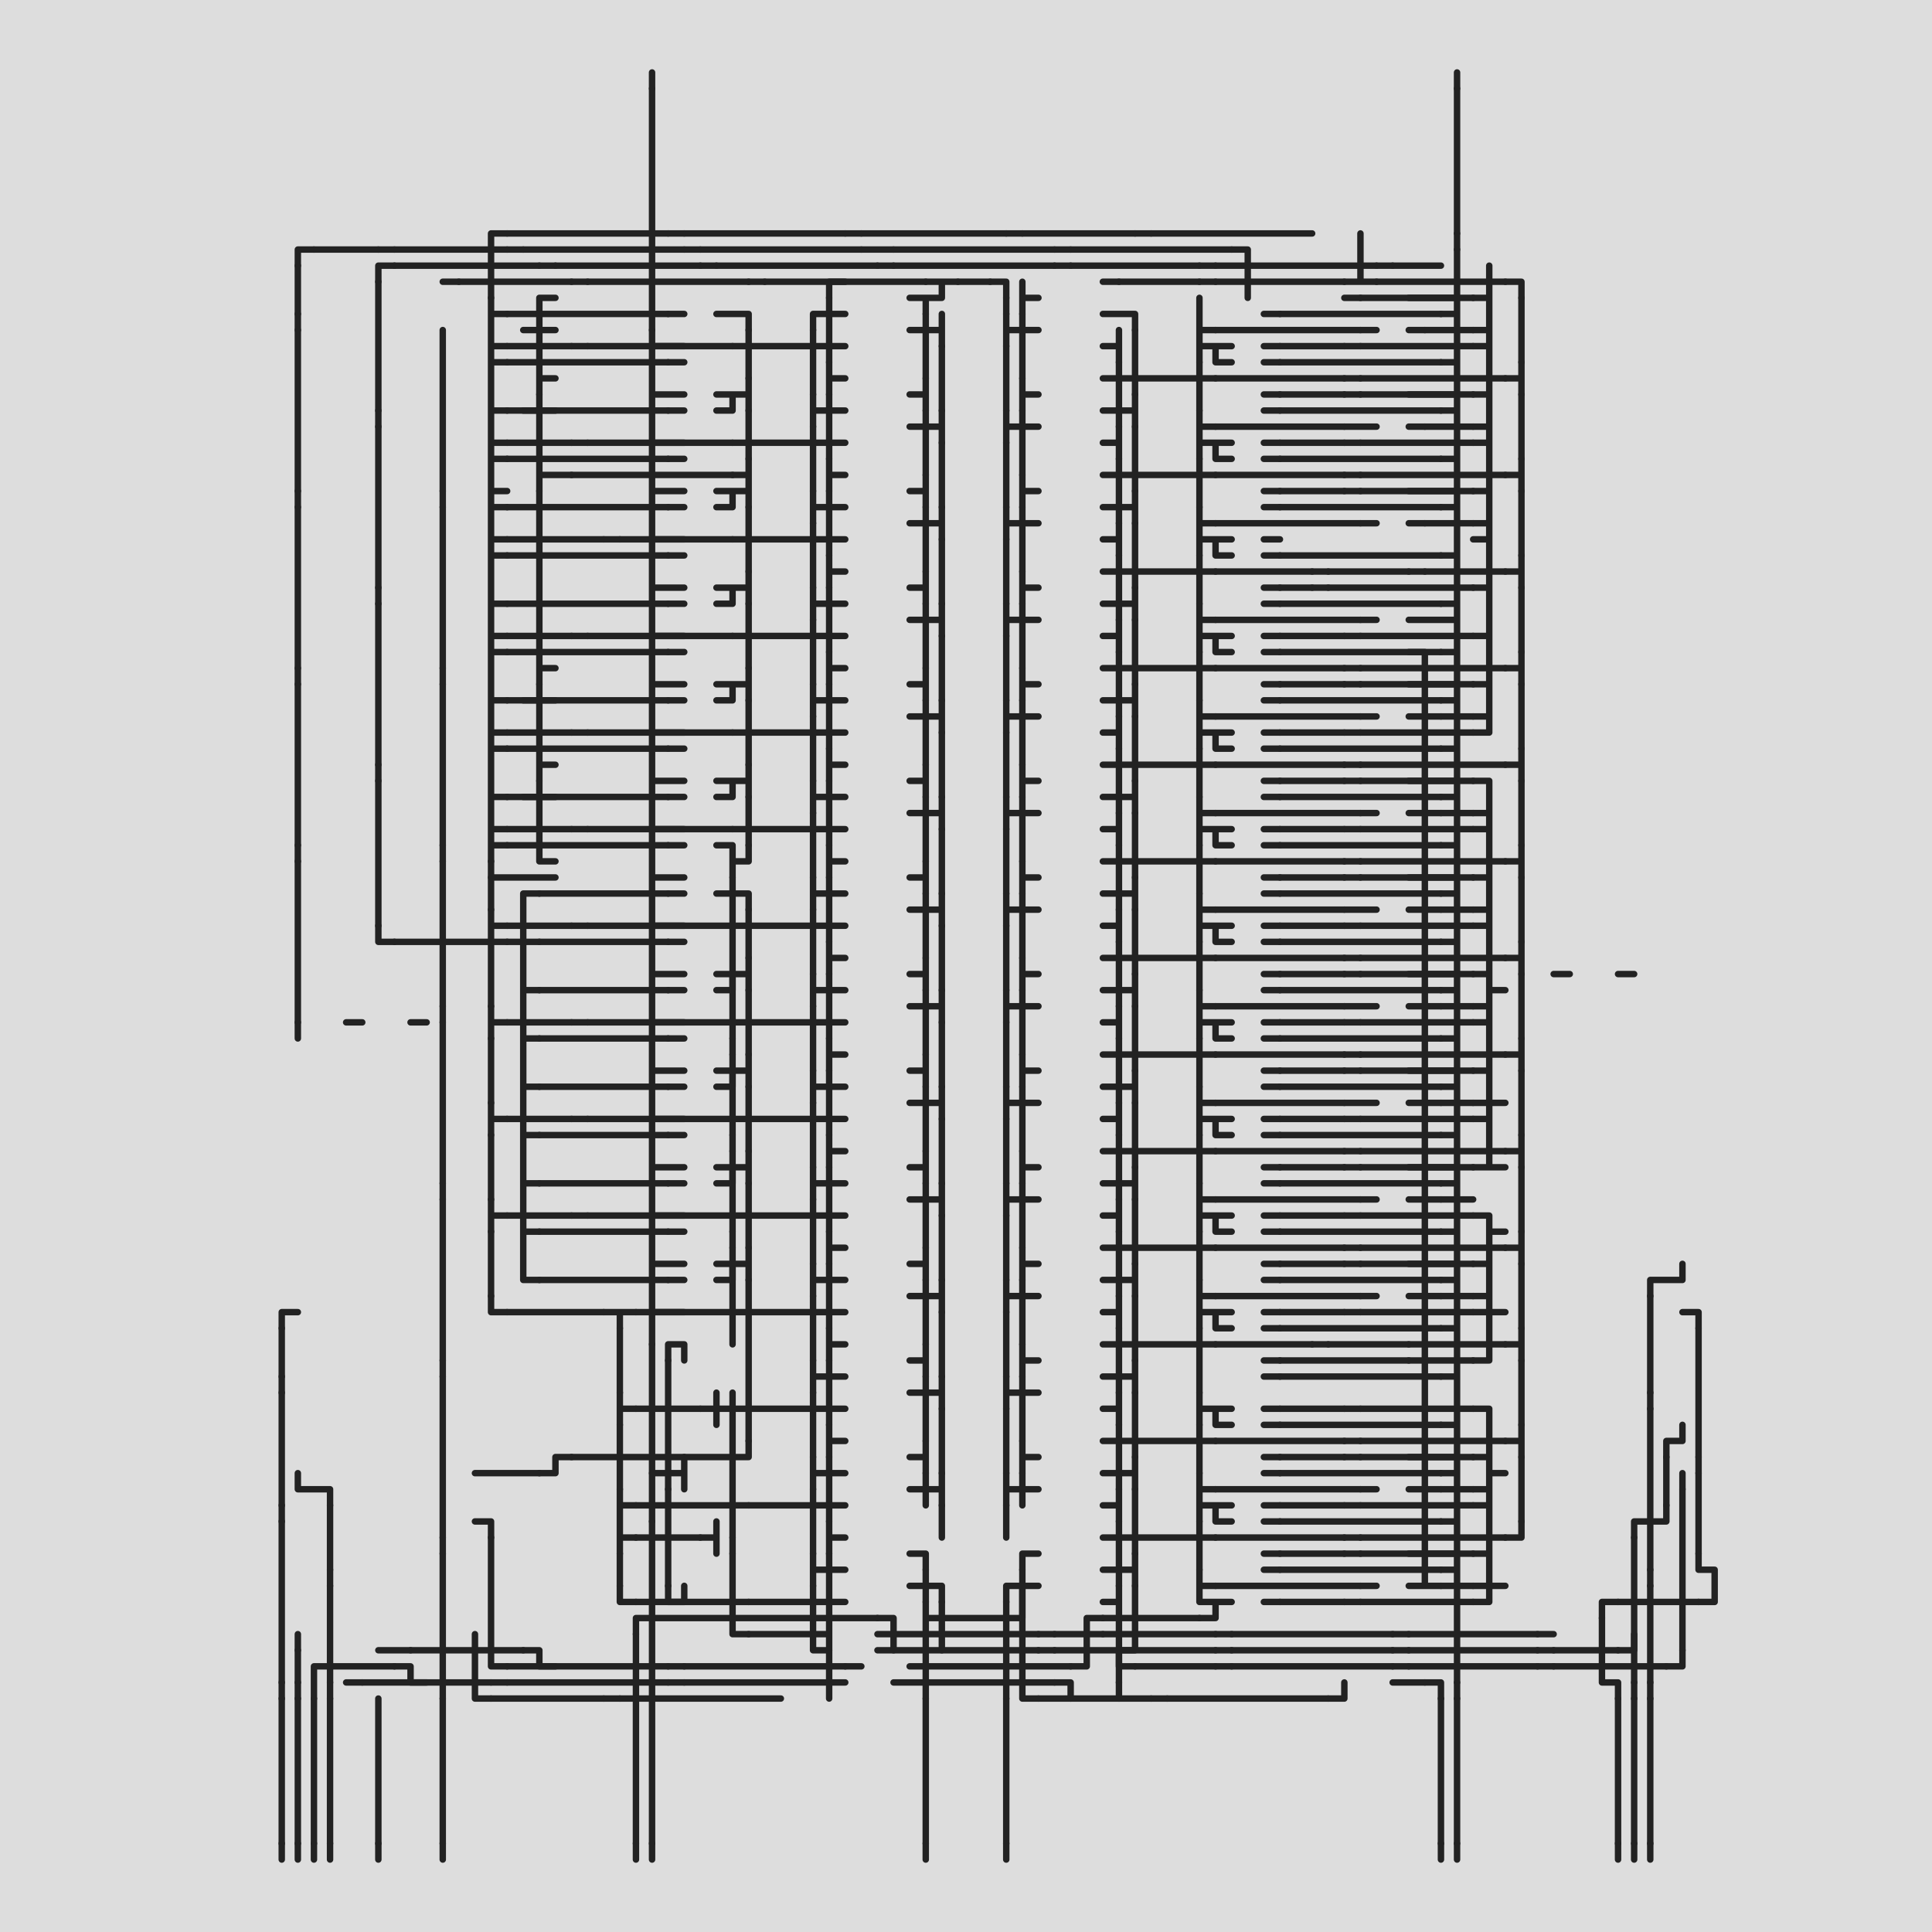 <svg baseProfile="tiny" height="300mm" version="1.2" viewBox="0,0,120.0,120.0" width="300.0mm" xmlns="http://www.w3.org/2000/svg" xmlns:ev="http://www.w3.org/2001/xml-events" xmlns:xlink="http://www.w3.org/1999/xlink"><rect fill="#dddddd" height="10000" width="10000" x="-100" y="-100" /><g stroke-width="0.4" fill="none" stroke-linecap="round" stroke="#222222"><path d=""/><path d="M19.5 15.5 23.5 15.5M24.5 15.5 31.5 15.5M31.5 14.5 41.5 14.5M32.5 15.5 42.5 15.5M40.5 14.5 40.5 5.5M42.5 14.5 52.5 14.5M43.5 15.5 53.5 15.5M53.5 14.5 62.5 14.5M55.5 15.5 65.5 15.5M63.5 14.5 70.5 14.5M66.5 15.5 76.5 15.5M71.5 14.5 81.5 14.5M90.5 14.5 90.5 5.5M24.5 16.5 33.5 16.5M28.5 17.5 35.5 17.5M34.5 16.5 43.5 16.5M36.5 17.5 46.5 17.5M44.5 16.5 54.5 16.5M47.5 17.5 57.5 17.5M55.5 16.5 65.5 16.5M59.5 17.5 61.5 17.5M66.5 16.5 74.5 16.5M69.5 17.5 74.5 17.5M75.5 16.5 85.5 16.5M75.5 17.5 83.5 17.5M85.5 17.5 93.5 17.5M86.5 16.5 89.5 16.5M90.5 17.5 90.5 15.5M18.5 19.5 18.5 16.5M30.5 18.5 30.5 15.5M31.5 19.5 41.5 19.5M62.5 19.5 62.5 18.5M79.5 19.5 89.5 19.5M84.5 18.5 91.5 18.5M31.5 21.5 35.5 21.5M36.5 21.5 45.5 21.5M40.5 20.5 40.5 15.5M46.5 21.5 51.5 21.5M75.5 20.5 84.5 20.5M79.5 21.5 83.5 21.5M84.5 21.5 91.5 21.5M88.5 20.5 91.5 20.5M31.5 22.5 41.5 22.5M33.5 22.5 33.5 19.5M46.5 23.5 46.5 20.5M51.5 22.5 51.5 18.5M57.5 23.5 57.5 19.5M63.5 23.5 63.5 19.5M69.5 23.5 74.5 23.5M75.5 23.5 83.5 23.5M79.5 22.5 89.5 22.5M84.5 23.5 93.5 23.5M94.5 22.5 94.5 18.5M23.5 25.5 23.5 17.5M31.5 25.5 41.5 25.5M50.5 24.5 50.5 20.5M58.5 25.5 58.5 21.5M62.5 25.5 62.5 21.5M70.5 24.5 70.5 20.5M74.5 25.5 74.5 22.5M79.5 25.5 89.5 25.5M79.5 24.5 83.5 24.5M84.5 24.5 91.5 24.5M31.5 27.5 35.5 27.5M36.5 27.5 45.5 27.5M46.5 27.5 51.5 27.5M69.5 26.5 69.5 22.5M75.5 26.5 83.5 26.5M79.5 27.5 83.5 27.5M84.5 27.5 91.5 27.5M88.5 26.5 91.5 26.5M31.5 28.5 41.5 28.5M33.5 28.5 33.5 24.5M35.5 29.5 45.5 29.5M46.5 28.5 46.5 25.5M51.5 28.5 51.5 24.5M57.5 29.5 57.5 25.5M63.5 29.5 63.5 25.5M69.5 29.5 74.5 29.5M75.5 29.5 83.5 29.5M79.5 28.5 89.5 28.5M84.5 29.5 93.5 29.5M94.5 28.5 94.5 24.5M18.5 30.5 18.5 20.5M27.5 30.5 27.5 20.5M31.5 31.5 41.5 31.5M50.5 30.5 50.5 26.5M58.5 31.5 58.5 27.5M62.5 31.5 62.5 27.5M70.5 30.5 70.5 26.5M74.5 31.5 74.5 28.5M79.5 31.5 89.5 31.5M79.5 30.5 83.5 30.5M84.5 30.5 91.5 30.5M31.5 33.5 37.5 33.5M38.5 33.5 45.5 33.5M46.5 33.5 51.5 33.5M69.5 32.5 69.5 28.5M75.5 32.5 84.5 32.5M88.5 32.5 91.5 32.5M31.5 34.5 41.5 34.5M46.5 35.5 46.5 31.5M51.5 34.5 51.5 30.5M57.5 35.5 57.5 31.5M63.5 35.5 63.5 31.5M69.5 35.5 74.5 35.5M75.5 35.5 81.5 35.5M79.5 34.5 89.5 34.5M82.5 35.5 87.5 35.5M88.5 35.5 93.5 35.5M94.5 34.5 94.5 30.5M23.5 36.5 23.5 26.5M31.5 37.5 41.5 37.5M50.5 36.5 50.5 32.5M58.5 37.5 58.5 33.5M62.5 37.5 62.5 33.5M70.5 36.5 70.5 32.5M74.5 37.5 74.5 34.5M79.5 37.5 89.5 37.5M79.5 36.5 81.5 36.5M82.5 36.5 91.5 36.5M31.5 39.5 35.5 39.5M36.5 39.5 45.5 39.5M46.5 39.5 51.5 39.5M69.5 38.5 69.5 34.5M75.5 38.5 84.5 38.5M79.5 39.5 83.5 39.5M84.5 39.5 91.5 39.5M18.5 41.5 18.5 31.5M27.5 41.5 27.5 31.5M31.5 40.5 41.5 40.5M33.5 40.5 33.5 30.5M46.5 41.5 46.5 37.5M51.5 40.5 51.5 36.5M57.5 41.5 57.5 37.5M63.5 41.5 63.5 37.5M69.5 41.5 74.5 41.5M75.5 41.5 83.5 41.5M79.5 40.5 89.5 40.5M84.5 41.5 93.5 41.5M94.5 40.5 94.5 36.5M31.5 43.5 41.5 43.5M50.5 42.5 50.5 38.5M58.5 43.5 58.5 39.5M62.5 43.5 62.5 39.5M70.5 42.5 70.5 38.5M74.5 43.5 74.5 40.5M79.5 43.5 89.5 43.5M79.5 42.5 83.5 42.5M84.5 42.5 91.5 42.5M88.5 43.5 88.5 41.5M31.5 45.5 35.5 45.5M36.5 45.5 45.5 45.5M46.5 45.5 51.5 45.5M69.5 44.5 69.5 40.5M75.5 44.5 84.5 44.5M79.5 45.5 83.5 45.5M84.5 45.5 91.5 45.5M89.5 44.5 91.5 44.5M23.5 47.5 23.5 37.5M31.5 46.5 41.5 46.5M33.5 46.5 33.5 42.5M46.5 47.5 46.5 43.5M51.5 46.5 51.5 42.5M57.5 47.5 57.5 43.5M63.5 47.5 63.5 43.5M69.5 47.5 74.5 47.5M75.5 47.5 83.5 47.5M79.5 46.5 89.5 46.5M84.5 47.5 93.5 47.5M94.5 46.5 94.5 42.5M31.5 49.5 41.5 49.5M50.5 48.5 50.5 44.5M58.5 49.5 58.5 45.5M62.5 49.5 62.5 45.5M70.5 48.5 70.5 44.5M74.5 49.5 74.5 46.5M79.5 49.5 89.5 49.5M79.5 48.5 83.5 48.5M84.5 48.5 91.5 48.5M88.5 49.5 88.5 45.5M31.5 51.5 35.5 51.5M36.5 51.5 45.5 51.5M46.5 51.5 51.5 51.5M69.5 50.5 69.5 46.5M75.5 50.5 84.5 50.5M79.5 51.5 83.5 51.5M84.5 51.5 91.5 51.5M89.5 50.5 91.5 50.5M18.5 52.5 18.5 42.5M27.5 52.5 27.5 42.5M31.5 52.5 41.5 52.5M33.5 52.5 33.5 48.5M46.5 52.5 46.5 49.5M51.5 52.5 51.5 48.5M57.5 53.5 57.5 49.5M63.5 53.5 63.5 49.5M69.5 53.5 74.5 53.5M75.5 53.5 83.5 53.5M79.5 52.5 89.5 52.5M84.5 53.5 93.5 53.5M94.5 52.5 94.5 48.5M33.5 55.5 41.5 55.5M50.5 54.5 50.5 50.5M58.5 55.5 58.5 51.5M62.5 55.5 62.5 51.5M70.5 54.5 70.5 50.5M74.5 55.5 74.5 52.5M79.5 55.5 89.5 55.5M79.5 54.5 83.5 54.5M84.5 54.5 91.5 54.5M88.5 55.5 88.5 51.5M23.5 57.5 23.5 48.5M30.5 56.5 30.5 53.5M31.5 57.5 35.5 57.5M36.5 57.5 45.5 57.5M46.5 57.5 51.5 57.5M69.5 56.5 69.5 52.5M75.5 56.5 83.5 56.5M79.5 57.5 83.5 57.5M84.5 57.5 91.5 57.5M89.5 56.5 91.5 56.5M24.5 58.5 31.5 58.5M33.5 58.5 41.5 58.5M46.5 59.5 46.5 56.5M51.5 58.5 51.5 54.5M57.5 59.5 57.5 55.5M63.5 59.5 63.5 55.5M69.5 59.5 74.5 59.5M75.5 59.5 83.5 59.5M79.5 58.5 89.5 58.5M84.5 59.5 93.5 59.5M94.5 58.5 94.5 54.5M33.5 61.5 41.5 61.5M50.5 60.5 50.5 56.5M58.5 61.5 58.5 57.5M62.5 61.5 62.5 57.5M70.5 60.5 70.5 56.5M74.5 61.5 74.5 58.5M79.5 61.5 89.5 61.5M79.5 60.5 83.5 60.5M84.5 60.5 91.5 60.5M88.5 61.5 88.5 57.5M18.5 63.5 18.5 53.5M27.5 62.5 27.5 53.5M31.5 63.5 35.5 63.5M30.5 62.5 30.5 58.5M36.5 63.5 45.5 63.5M46.5 63.5 51.5 63.5M69.5 62.5 69.5 58.5M75.5 62.5 83.5 62.5M79.5 63.5 83.5 63.5M84.5 63.5 91.5 63.5M89.5 62.5 91.5 62.5M33.5 64.5 41.5 64.5M45.5 64.5 45.5 54.5M46.5 65.5 46.5 61.5M51.5 64.5 51.5 60.5M57.5 65.5 57.5 61.5M63.5 65.5 63.5 61.5M69.5 65.5 74.5 65.5M75.5 65.5 83.5 65.5M79.5 64.5 89.5 64.5M84.5 65.5 93.5 65.5M94.5 64.5 94.5 60.5M33.5 67.5 41.5 67.5M50.5 66.5 50.5 62.5M58.5 67.5 58.5 63.5M62.5 67.5 62.5 63.5M70.5 66.5 70.5 62.5M74.5 67.5 74.5 64.5M79.5 67.5 89.5 67.5M79.5 66.5 83.5 66.5M84.5 66.5 91.5 66.5M88.5 67.5 88.5 63.5M31.5 69.5 35.5 69.5M30.5 68.5 30.5 64.5M36.5 69.5 45.5 69.5M46.5 69.5 51.5 69.5M69.5 68.5 69.5 64.5M75.5 68.5 83.5 68.5M79.5 69.5 83.5 69.5M84.5 69.5 91.5 69.5M89.5 68.5 91.5 68.5M33.5 70.5 41.5 70.5M45.5 70.5 45.5 65.5M46.5 71.5 46.5 67.5M51.5 70.5 51.5 66.5M57.5 71.5 57.5 67.5M63.5 71.5 63.5 67.5M69.5 71.5 74.5 71.5M75.5 71.5 83.5 71.5M79.5 70.5 89.5 70.5M84.5 71.5 93.5 71.5M94.5 70.5 94.5 66.5M27.5 73.5 27.5 63.5M33.5 73.5 41.5 73.5M50.5 72.5 50.5 68.5M58.5 73.5 58.5 69.5M62.5 73.5 62.5 69.5M70.5 72.5 70.5 68.5M74.5 73.5 74.5 70.5M79.5 72.5 83.5 72.5M79.5 73.5 89.5 73.5M84.5 72.5 91.5 72.5M88.5 73.5 88.5 69.5M30.5 74.5 30.5 70.5M31.5 75.5 35.5 75.5M36.5 75.5 45.5 75.5M46.5 75.5 51.5 75.5M69.5 74.5 69.5 70.5M75.5 74.5 84.5 74.5M79.5 75.5 83.5 75.5M84.5 75.5 91.5 75.5M89.5 74.5 91.5 74.5M33.5 76.5 41.5 76.5M45.5 76.5 45.5 71.5M46.5 77.5 46.5 73.5M51.5 76.5 51.5 72.5M57.5 77.5 57.5 73.5M63.5 77.5 63.5 73.5M69.5 77.5 74.5 77.5M75.5 77.5 83.5 77.5M79.5 76.5 89.5 76.5M84.5 77.5 93.5 77.5M94.5 76.5 94.5 72.5M33.5 79.5 41.5 79.5M50.5 78.5 50.5 74.5M58.5 79.5 58.5 75.5M62.5 79.5 62.5 75.5M70.5 78.5 70.5 74.5M74.5 79.5 74.5 76.5M79.5 78.5 83.5 78.5M79.5 79.5 89.5 79.5M84.5 78.5 91.5 78.5M88.5 79.5 88.5 75.5M30.5 80.5 30.5 76.5M31.5 81.5 37.5 81.5M39.5 81.5 45.5 81.5M46.5 81.5 51.5 81.5M69.5 80.5 69.5 76.5M75.5 80.5 84.5 80.5M79.5 81.5 83.5 81.5M84.5 81.5 91.5 81.5M89.5 80.5 91.5 80.5M45.5 83.5 45.5 77.5M51.5 82.5 51.5 78.5M57.5 83.5 57.5 79.5M63.5 83.5 63.5 79.5M69.5 83.5 74.5 83.5M75.5 83.5 81.5 83.5M79.5 82.5 89.5 82.5M82.5 83.5 87.5 83.5M88.5 83.5 93.5 83.5M94.5 82.5 94.5 78.5M17.5 85.5 17.5 82.5M27.5 84.5 27.5 74.5M50.5 84.5 50.5 80.5M58.5 85.5 58.5 81.5M62.5 85.5 62.5 81.5M70.5 84.5 70.5 80.5M79.5 84.5 87.5 84.5M79.5 85.5 89.5 85.5M88.5 84.5 91.5 84.5M39.5 87.5 43.5 87.5M38.5 86.5 38.5 82.5M46.5 87.5 51.5 87.5M69.5 86.5 69.5 82.5M74.5 86.5 74.5 82.5M79.5 87.5 83.5 87.5M84.5 87.5 91.5 87.5M102.5 86.5 102.5 80.5M46.5 89.5 46.5 79.5M51.5 88.5 51.5 84.5M57.5 89.5 57.5 85.5M63.5 89.5 63.5 85.5M69.5 89.5 74.5 89.5M75.5 89.5 83.5 89.5M79.5 88.5 89.5 88.5M84.5 89.5 93.5 89.5M94.5 88.5 94.5 84.5M29.5 91.5 33.5 91.5M35.5 90.5 45.5 90.5M41.5 90.5 41.5 84.5M50.5 90.5 50.5 86.5M58.5 91.5 58.5 87.5M62.5 91.5 62.5 87.5M70.5 90.5 70.5 86.5M74.5 91.5 74.5 88.5M79.5 91.5 89.5 91.5M79.5 90.5 83.5 90.5M84.5 90.5 91.5 90.5M88.5 91.5 88.5 81.5M105.5 90.5 105.5 82.5M17.5 93.5 17.5 86.5M39.5 93.5 45.5 93.5M38.5 92.5 38.5 88.5M40.5 93.5 40.5 83.5M46.5 93.5 51.5 93.5M57.5 93.5 57.5 91.5M63.5 93.5 63.5 91.5M69.5 92.5 69.5 88.5M75.5 92.5 84.5 92.5M79.5 93.5 83.5 93.5M84.5 93.5 91.5 93.5M89.5 92.5 91.5 92.5M103.5 93.5 103.5 90.5M27.5 95.5 27.5 85.5M39.5 95.5 43.5 95.5M45.5 95.5 45.5 86.5M51.5 94.5 51.5 90.5M58.5 95.5 58.5 93.5M62.5 95.5 62.5 93.5M69.5 95.5 74.5 95.5M75.5 95.5 83.5 95.5M79.5 94.5 89.5 94.5M84.5 95.5 93.5 95.5M94.5 94.5 94.5 90.5M20.5 97.5 20.5 93.5M50.5 96.5 50.5 92.5M70.5 96.5 70.5 92.5M74.5 97.5 74.5 94.5M79.5 97.5 89.5 97.5M79.5 96.5 83.5 96.5M84.5 96.5 91.5 96.5M88.5 97.5 88.5 93.5M102.5 97.5 102.5 87.5M105.5 96.5 105.5 91.5M39.5 99.5 45.5 99.5M38.5 98.5 38.5 96.5M41.5 98.5 41.5 92.5M46.5 99.5 51.5 99.5M57.5 99.5 57.5 97.5M69.5 98.5 69.5 94.5M75.5 98.5 84.5 98.5M79.5 99.5 83.5 99.5M84.5 99.5 91.5 99.5M89.5 98.5 91.5 98.5M100.5 99.5 105.5 99.5M40.5 100.5 50.5 100.5M45.5 100.5 45.5 96.5M46.5 101.5 51.5 101.5M51.5 100.5 54.5 100.5M50.5 101.5 50.5 98.5M54.5 101.5 64.5 101.5M58.5 101.5 58.5 99.5M58.5 100.5 62.5 100.5M65.5 101.5 68.5 101.5M69.5 101.5 75.5 101.5M68.5 100.5 74.5 100.5M70.5 101.5 70.5 98.5M76.5 101.5 86.5 101.5M87.5 101.5 95.5 101.5M20.5 103.5 24.5 103.5M25.5 102.5 32.5 102.5M30.5 102.5 30.5 95.5M31.5 103.5 41.5 103.5M42.5 103.5 52.5 103.5M54.5 102.5 64.5 102.5M56.5 103.5 66.5 103.5M65.5 102.5 75.5 102.5M67.5 102.5 67.5 101.5M70.5 103.5 75.5 103.5M76.5 103.5 86.5 103.5M76.5 102.5 86.5 102.5M87.5 103.5 95.5 103.5M87.5 102.5 95.5 102.5M96.5 103.5 103.5 103.5M96.5 102.5 100.5 102.5M99.5 103.5 99.5 100.5M104.5 102.5 104.5 92.5M17.5 104.5 17.5 94.5M18.5 104.5 18.5 102.5M20.5 104.5 20.5 98.5M22.5 104.5 30.5 104.5M27.5 104.5 27.5 96.5M29.5 104.5 29.5 102.5M30.5 105.5 37.5 105.5M31.5 104.5 41.5 104.5M39.5 104.5 39.5 101.5M38.5 105.5 48.5 105.5M40.5 104.5 40.5 94.5M42.5 104.5 52.5 104.5M51.5 104.5 51.5 96.5M55.5 104.5 65.5 104.5M57.5 104.5 57.5 101.5M63.5 104.5 63.5 97.5M62.5 104.5 62.5 99.5M64.5 105.5 71.5 105.5M69.5 104.5 69.5 100.5M72.5 105.5 82.5 105.5M86.5 104.5 88.5 104.5M90.5 104.5 90.5 98.5M101.5 104.5 101.5 95.5M102.5 104.5 102.5 98.5M17.5 114.5 17.5 105.5M18.5 114.5 18.5 105.5M19.5 114.5 19.5 105.5M20.5 114.5 20.5 105.5M23.5 114.5 23.5 105.5M27.5 114.5 27.5 105.5M39.5 114.5 39.5 105.5M40.5 114.5 40.5 105.5M57.5 114.5 57.5 105.5M62.5 114.5 62.5 105.5M89.5 114.5 89.5 105.5M90.5 114.5 90.5 105.5M101.5 114.5 101.5 105.5M100.5 114.5 100.5 105.5M102.5 114.5 102.5 105.5"/><path d="M40.5 4.5 40.5 5.5M90.5 5.5 90.5 4.5M19.5 15.5 18.5 15.5M18.5 15.5 18.5 16.5M23.5 15.5 24.5 15.5M31.5 15.5 32.5 15.5M30.5 14.5 31.5 14.5M30.5 14.5 30.5 15.5M41.5 14.5 42.5 14.5M40.5 15.5 40.5 14.5M42.5 15.5 43.5 15.5M53.5 14.5 52.5 14.5M53.5 15.5 54.5 15.5M54.5 15.5 55.5 15.5M63.5 14.5 62.5 14.5M65.5 15.5 66.5 15.5M70.5 14.5 71.5 14.5M76.5 15.5 77.5 15.5M77.5 15.5 77.5 16.5M84.5 15.5 84.5 14.5M84.5 15.5 84.5 16.5M90.5 14.5 90.5 15.5M23.5 17.5 23.5 16.5M23.5 16.5 24.5 16.5M27.5 17.5 28.5 17.5M33.5 16.5 34.5 16.5M35.5 17.5 36.5 17.5M43.5 16.5 44.5 16.5M47.5 17.5 46.5 17.5M51.5 17.5 52.5 17.5M51.5 17.5 51.5 18.5M52.5 21.5 51.5 21.5M52.5 19.5 51.5 19.5M56.5 20.5 57.5 20.5M56.5 18.5 57.5 18.5M55.5 16.5 54.5 16.5M57.5 17.5 58.5 17.5M59.5 17.5 58.5 17.5M58.5 17.5 58.5 18.5M61.5 17.5 62.5 17.5M62.5 17.5 62.5 18.5M63.5 17.5 63.5 18.5M65.5 16.5 66.5 16.5M68.5 17.5 69.5 17.5M68.5 19.5 69.5 19.5M68.5 21.5 69.5 21.5M64.5 18.5 63.5 18.5M64.5 20.5 63.5 20.5M75.5 16.5 74.5 16.5M74.5 17.5 75.5 17.5M77.5 16.5 77.5 17.5M77.5 17.5 77.5 18.5M83.5 17.5 84.5 17.5M85.5 16.5 86.5 16.5M85.5 17.5 84.5 17.5M84.5 16.5 84.5 17.5M90.5 17.5 90.5 18.5M92.5 16.5 92.5 17.5M92.5 17.5 92.5 18.5M93.5 17.5 94.5 17.5M94.5 17.5 94.5 18.5M18.5 19.5 18.5 20.5M30.5 18.5 30.5 19.5M31.5 19.5 30.5 19.5M30.5 19.5 30.5 20.5M33.5 18.5 34.5 18.5M33.5 18.5 33.5 19.5M41.5 19.5 42.5 19.5M42.5 21.5 41.5 21.5M44.5 19.5 45.5 19.5M45.5 19.5 46.5 19.5M46.5 19.5 46.5 20.5M50.5 19.5 51.5 19.5M50.5 19.5 50.5 20.5M57.5 19.5 57.5 18.5M57.5 18.5 58.5 18.5M58.5 19.5 58.5 20.5M62.5 19.5 62.5 20.5M63.5 19.5 63.5 18.5M69.5 19.5 70.5 19.5M70.5 19.5 70.5 20.5M74.5 18.5 74.5 19.5M74.5 19.5 74.5 20.5M78.5 19.5 79.5 19.5M78.5 21.5 79.5 21.5M76.5 21.5 75.5 21.5M83.5 18.5 84.5 18.5M87.5 18.5 88.5 18.5M87.5 20.5 88.5 20.5M85.5 20.5 84.5 20.5M89.5 19.5 90.5 19.5M89.5 18.5 90.5 18.5M89.5 18.5 88.5 18.5M90.5 18.5 90.5 19.5M91.5 18.5 92.5 18.5M90.5 19.5 90.5 20.5M92.5 19.5 92.5 18.5M92.5 19.5 92.5 20.5M31.5 21.5 30.5 21.5M30.5 21.5 30.5 20.5M30.5 21.5 30.5 22.5M35.5 21.5 36.5 21.5M40.5 20.5 40.5 21.5M41.5 21.5 40.5 21.5M40.5 21.5 40.5 22.5M45.5 21.5 46.5 21.5M57.5 20.5 58.5 20.5M58.5 21.5 58.5 20.5M62.5 21.5 62.5 20.5M63.5 20.5 62.5 20.5M69.5 20.5 69.5 21.5M69.5 21.5 69.5 22.5M74.5 20.5 75.5 20.5M74.5 20.5 74.5 21.5M74.5 21.5 75.5 21.5M74.5 21.5 74.5 22.5M75.5 21.5 75.5 22.5M83.5 21.5 84.5 21.5M91.5 20.5 92.5 20.5M91.5 21.5 92.5 21.5M90.5 20.5 90.5 21.5M90.5 21.5 90.5 22.5M92.5 20.5 92.5 21.5M92.5 21.5 92.5 22.5M31.5 22.5 30.5 22.5M30.5 23.5 30.5 22.5M30.5 23.5 30.5 24.5M33.5 23.5 33.5 22.5M33.5 23.5 34.5 23.5M33.5 23.5 33.5 24.5M40.5 23.5 40.5 22.5M40.5 23.5 40.5 24.5M41.5 22.5 42.5 22.5M42.5 24.5 41.5 24.5M44.5 24.5 45.5 24.5M46.5 23.5 46.5 24.5M51.5 22.5 51.5 23.5M51.5 23.5 52.5 23.5M51.5 23.5 51.5 24.5M52.5 27.5 51.5 27.5M52.5 25.5 51.5 25.5M56.5 26.5 57.5 26.5M56.5 24.5 57.5 24.5M57.5 23.5 57.5 24.5M63.5 23.5 63.5 24.5M68.5 23.5 69.5 23.5M68.5 25.5 69.5 25.5M68.5 27.5 69.5 27.5M64.5 24.5 63.5 24.5M64.5 26.5 63.5 26.5M75.5 22.5 76.5 22.5M74.5 23.5 75.5 23.5M78.5 22.5 79.5 22.5M78.5 24.5 79.5 24.5M83.5 23.5 84.5 23.5M89.5 22.5 90.5 22.5M90.5 23.5 90.5 22.5M90.5 23.5 90.5 24.5M93.5 23.5 94.5 23.5M92.5 22.5 92.5 23.5M92.5 23.5 92.5 24.5M94.5 22.5 94.5 23.5M94.5 23.5 94.5 24.5M23.5 25.5 23.5 26.5M31.5 25.5 30.5 25.5M30.5 24.5 30.5 25.5M30.5 25.5 30.5 26.5M41.5 25.5 42.5 25.5M41.5 24.5 40.5 24.5M40.5 24.5 40.5 25.5M40.5 25.5 40.5 26.5M42.5 27.5 41.5 27.5M44.5 25.5 45.5 25.5M45.5 25.5 45.5 24.5M45.5 24.5 46.5 24.5M46.5 25.5 46.5 24.5M50.5 24.5 50.5 25.5M51.5 25.5 50.5 25.5M50.5 25.5 50.5 26.5M57.5 25.5 57.5 24.5M58.5 25.5 58.5 26.5M62.5 25.5 62.5 26.5M63.5 25.5 63.5 24.5M69.5 25.5 70.5 25.5M70.5 24.5 70.5 25.5M70.5 25.5 70.5 26.5M74.5 25.5 74.5 26.5M78.5 25.5 79.5 25.5M78.5 27.5 79.5 27.5M76.5 27.5 75.5 27.5M83.5 24.5 84.5 24.5M87.5 24.5 88.5 24.5M87.5 26.5 88.5 26.5M85.5 26.5 84.5 26.5M89.5 24.5 90.5 24.5M89.5 24.5 88.5 24.5M89.5 25.5 90.5 25.5M91.5 24.5 92.5 24.5M90.5 24.5 90.5 25.5M90.5 25.5 90.5 26.5M92.5 25.5 92.5 24.5M92.5 25.5 92.5 26.5M31.5 27.5 30.5 27.5M30.5 27.5 30.5 26.5M30.5 27.5 30.5 28.5M35.5 27.5 36.5 27.5M41.5 27.5 40.5 27.5M40.5 27.5 40.5 26.5M40.5 27.5 40.5 28.5M45.5 27.5 46.5 27.5M57.5 26.5 58.5 26.5M58.5 27.5 58.5 26.5M62.5 27.5 62.5 26.5M62.5 26.5 63.5 26.5M69.5 26.5 69.5 27.5M69.5 27.5 69.5 28.5M74.5 26.5 75.5 26.5M74.5 26.5 74.5 27.5M75.5 27.5 75.5 28.5M75.5 27.5 74.5 27.5M74.5 27.5 74.5 28.5M83.5 26.5 84.5 26.5M83.5 27.5 84.5 27.5M91.5 26.5 92.5 26.5M91.5 27.5 92.5 27.5M90.5 26.5 90.5 27.5M90.5 27.5 90.5 28.5M92.5 26.5 92.5 27.5M92.5 27.5 92.5 28.5M31.5 28.5 30.5 28.5M30.5 29.5 30.5 28.5M30.5 29.5 30.5 30.5M33.5 29.5 33.5 28.5M33.5 29.5 34.5 29.5M33.5 29.5 33.5 30.5M35.5 29.5 34.5 29.5M40.5 29.5 40.5 28.5M40.5 29.5 40.5 30.5M41.5 28.5 42.5 28.5M42.5 30.5 41.5 30.5M44.5 30.5 45.5 30.5M45.5 29.5 46.5 29.5M46.5 29.5 46.5 28.5M46.5 29.5 46.5 30.5M51.5 29.5 51.5 28.5M51.5 29.5 52.5 29.5M51.5 29.5 51.5 30.5M52.5 33.5 51.5 33.5M52.5 31.5 51.5 31.5M56.5 32.5 57.5 32.5M56.5 30.5 57.5 30.5M57.5 29.5 57.5 30.5M63.5 29.5 63.5 30.5M68.5 29.5 69.5 29.5M68.5 31.5 69.5 31.5M68.5 33.5 69.5 33.5M64.5 30.5 63.5 30.5M64.5 32.5 63.5 32.5M75.5 28.5 76.5 28.5M74.5 29.5 75.5 29.5M78.5 28.5 79.5 28.5M78.5 30.5 79.5 30.5M83.5 29.5 84.5 29.5M89.5 28.5 90.5 28.5M90.5 29.5 90.5 28.5M90.5 29.5 90.5 30.5M93.5 29.5 94.5 29.5M92.5 28.5 92.5 29.5M92.5 29.5 92.5 30.5M94.5 28.5 94.5 29.5M94.5 29.5 94.5 30.5M18.5 30.5 18.5 31.5M27.5 31.5 27.5 30.5M31.5 30.5 30.5 30.5M31.5 31.5 30.5 31.5M30.5 30.5 30.5 31.5M30.5 31.5 30.5 32.5M41.5 31.5 42.5 31.5M41.5 30.5 40.5 30.5M40.5 30.5 40.5 31.5M40.5 31.5 40.5 32.5M42.5 33.5 41.5 33.5M44.5 31.5 45.5 31.5M45.5 30.5 46.5 30.5M45.5 30.5 45.5 31.5M46.5 30.5 46.5 31.5M50.5 31.5 50.5 30.5M50.5 31.5 51.5 31.5M50.5 31.5 50.5 32.5M57.5 31.5 57.5 30.5M58.5 31.5 58.5 32.5M63.5 31.5 63.5 30.5M62.5 31.5 62.5 32.5M69.5 31.5 70.5 31.5M70.5 30.5 70.5 31.5M70.5 31.5 70.5 32.5M74.5 31.5 74.5 32.5M78.5 31.5 79.5 31.5M78.5 33.5 79.5 33.5M76.5 33.5 75.5 33.5M83.5 30.5 84.5 30.5M87.5 30.5 88.5 30.5M87.5 32.5 88.5 32.5M85.5 32.5 84.5 32.5M89.5 30.5 90.5 30.5M89.5 30.5 88.5 30.5M89.5 31.5 90.5 31.5M91.5 30.5 92.5 30.5M90.5 30.5 90.5 31.5M90.5 31.5 90.5 32.5M92.5 31.5 92.5 30.5M92.5 31.5 92.5 32.5M31.5 33.5 30.5 33.5M30.5 32.5 30.5 33.5M30.5 33.5 30.5 34.5M37.5 33.5 38.5 33.5M41.5 33.5 40.5 33.5M40.5 33.5 40.5 32.5M40.5 33.5 40.5 34.5M45.5 33.5 46.5 33.5M57.5 32.5 58.5 32.5M58.5 33.5 58.5 32.5M62.5 33.5 62.5 32.5M63.5 32.5 62.5 32.5M69.5 32.5 69.5 33.5M69.5 33.5 69.5 34.5M74.5 32.5 75.5 32.5M74.5 32.5 74.5 33.5M75.5 33.5 75.5 34.5M75.5 33.5 74.5 33.5M74.5 33.5 74.5 34.5M91.5 32.5 92.5 32.5M91.5 33.5 92.5 33.5M90.5 32.5 90.5 33.5M90.5 33.5 90.5 34.5M92.5 32.5 92.5 33.5M92.5 33.5 92.5 34.5M31.5 34.5 30.5 34.5M30.5 34.5 30.5 35.5M30.5 35.5 30.5 36.5M40.5 35.5 40.5 34.5M40.5 35.5 40.5 36.5M41.5 34.5 42.5 34.5M42.5 36.5 41.5 36.5M44.5 36.5 45.5 36.5M46.5 35.5 46.5 36.5M51.5 35.5 51.5 34.5M51.5 35.5 52.5 35.5M51.5 35.5 51.5 36.5M52.5 39.5 51.5 39.5M52.5 37.5 51.5 37.5M56.5 38.5 57.5 38.5M56.5 36.5 57.5 36.5M57.5 35.5 57.5 36.5M63.5 35.5 63.5 36.5M68.5 35.5 69.5 35.5M68.5 37.5 69.5 37.5M68.5 39.5 69.5 39.5M64.5 36.5 63.5 36.5M64.5 38.5 63.5 38.5M75.5 34.5 76.5 34.5M75.5 35.5 74.5 35.5M78.5 34.5 79.5 34.5M78.5 36.5 79.5 36.5M81.5 35.5 82.5 35.5M87.5 35.5 88.5 35.5M89.5 34.5 90.5 34.5M90.5 35.5 90.5 34.5M90.5 35.5 90.5 36.5M93.5 35.5 94.5 35.5M92.5 34.5 92.5 35.5M92.5 35.5 92.5 36.5M94.5 34.5 94.5 35.5M94.5 35.5 94.5 36.5M23.5 37.5 23.5 36.5M31.5 37.5 30.5 37.5M30.5 37.5 30.5 36.5M30.5 37.5 30.5 38.5M41.5 37.5 42.5 37.5M41.5 36.5 40.5 36.5M40.5 36.5 40.5 37.5M40.5 37.5 40.5 38.5M42.5 39.5 41.5 39.5M44.5 37.5 45.5 37.5M45.5 36.5 46.5 36.5M45.5 36.5 45.5 37.5M46.5 36.5 46.5 37.5M50.5 37.5 50.5 36.5M50.5 37.5 51.5 37.5M50.5 37.5 50.5 38.5M57.5 37.5 57.5 36.5M58.5 37.5 58.5 38.5M63.5 37.5 63.5 36.5M62.5 37.5 62.5 38.5M69.5 37.5 70.5 37.5M70.5 36.5 70.5 37.5M70.5 37.5 70.5 38.5M74.5 37.5 74.5 38.5M78.5 37.5 79.5 37.5M78.5 39.5 79.5 39.5M76.5 39.5 75.5 39.5M81.5 36.5 82.5 36.5M89.5 37.5 90.5 37.5M91.5 36.5 92.5 36.5M90.5 36.5 90.5 37.5M90.5 37.5 90.5 38.5M92.5 37.5 92.5 36.5M92.5 37.5 92.5 38.5M31.5 39.5 30.5 39.5M30.5 38.5 30.5 39.5M30.5 39.5 30.5 40.5M35.5 39.5 36.5 39.5M41.5 39.5 40.5 39.5M40.5 39.5 40.5 38.5M40.5 39.5 40.5 40.5M45.5 39.5 46.5 39.5M57.5 38.5 58.5 38.5M58.5 39.5 58.5 38.5M62.5 39.5 62.5 38.5M63.5 38.5 62.5 38.5M69.5 38.5 69.5 39.5M69.5 39.5 69.5 40.5M74.5 38.5 75.5 38.5M74.5 38.5 74.5 39.5M75.5 39.5 75.5 40.5M75.5 39.5 74.5 39.5M74.5 39.5 74.5 40.5M83.5 39.5 84.5 39.5M84.5 38.5 85.5 38.5M87.5 38.5 88.5 38.5M87.5 40.5 88.5 40.5M88.5 38.5 89.5 38.5M89.5 38.5 90.5 38.5M90.5 39.5 90.5 38.5M90.5 39.5 90.5 40.5M91.5 39.5 92.5 39.5M92.5 38.5 92.5 39.5M92.5 39.5 92.5 40.5M18.5 41.5 18.5 42.5M27.5 41.5 27.5 42.5M31.5 40.5 30.5 40.5M30.5 41.5 30.5 40.5M30.5 41.5 30.5 42.5M33.5 41.5 33.5 40.5M33.5 41.5 34.5 41.5M33.5 41.5 33.5 42.5M40.5 41.5 40.5 40.5M40.5 41.5 40.5 42.5M41.5 40.5 42.5 40.5M42.5 42.5 41.5 42.5M44.5 42.5 45.5 42.5M46.5 41.5 46.5 42.5M51.5 41.5 51.5 40.5M51.5 41.5 52.5 41.5M51.5 41.5 51.5 42.5M52.5 45.5 51.5 45.5M52.5 43.5 51.5 43.5M56.5 44.5 57.5 44.5M56.5 42.5 57.5 42.5M57.5 41.5 57.5 42.5M63.5 41.5 63.5 42.5M68.5 41.5 69.5 41.5M68.5 43.5 69.5 43.5M68.5 45.5 69.5 45.5M64.5 42.5 63.5 42.5M64.5 44.5 63.5 44.5M75.5 40.5 76.5 40.5M74.5 41.5 75.5 41.5M78.5 40.5 79.5 40.5M78.5 42.5 79.5 42.5M83.5 41.5 84.5 41.5M88.5 40.5 88.5 41.5M89.5 40.5 90.5 40.5M90.5 41.5 90.5 40.5M90.5 41.5 90.5 42.5M92.5 41.5 92.5 40.5M92.5 41.5 92.5 42.5M93.5 41.5 94.5 41.5M94.5 40.5 94.5 41.5M94.5 41.5 94.5 42.5M31.5 43.5 30.5 43.5M30.5 42.5 30.5 43.5M30.5 43.5 30.5 44.5M40.5 43.5 40.5 42.5M40.5 43.5 40.5 44.5M40.5 42.5 41.5 42.5M41.5 43.5 42.5 43.5M42.5 45.5 41.5 45.5M44.5 43.5 45.5 43.5M45.5 42.5 46.5 42.5M45.5 42.5 45.5 43.5M46.5 42.5 46.5 43.5M50.5 43.5 50.5 42.5M50.5 43.5 51.5 43.5M50.5 43.5 50.5 44.5M57.5 43.5 57.5 42.5M58.5 43.5 58.5 44.5M63.5 43.5 63.5 42.5M62.5 43.5 62.5 44.5M69.5 43.5 70.5 43.5M70.5 42.5 70.5 43.5M70.5 43.5 70.5 44.5M74.5 43.5 74.5 44.5M78.5 43.5 79.5 43.5M78.5 45.5 79.5 45.5M76.5 45.5 75.5 45.5M83.5 42.5 84.5 42.5M87.5 42.5 88.5 42.5M87.5 44.5 88.5 44.5M85.5 44.5 84.5 44.5M88.5 43.5 88.5 44.5M88.5 42.5 89.5 42.5M89.5 42.5 90.5 42.5M89.5 43.5 90.5 43.5M91.5 42.5 92.5 42.5M90.5 42.5 90.5 43.5M90.5 43.5 90.5 44.5M92.5 43.5 92.5 42.5M92.5 43.5 92.5 44.5M31.5 45.5 30.5 45.5M30.5 44.5 30.5 45.5M30.5 45.5 30.5 46.5M35.5 45.5 36.5 45.5M40.5 44.5 40.5 45.5M40.5 45.5 41.5 45.5M40.5 45.5 40.5 46.5M45.5 45.5 46.5 45.5M57.5 44.5 58.5 44.5M58.5 45.5 58.5 44.5M62.5 45.5 62.5 44.5M63.5 44.5 62.5 44.5M69.5 44.5 69.5 45.5M69.5 45.5 69.5 46.5M75.5 44.5 74.5 44.5M74.5 44.5 74.5 45.5M75.5 45.5 75.5 46.5M75.5 45.5 74.5 45.5M74.5 45.5 74.5 46.5M83.5 45.5 84.5 45.5M88.5 45.5 88.5 44.5M88.5 44.5 89.5 44.5M91.5 44.5 92.5 44.5M91.5 45.5 92.5 45.5M90.5 44.5 90.5 45.5M90.5 45.5 90.5 46.5M92.5 44.5 92.5 45.5M23.5 47.5 23.5 48.5M30.5 47.5 30.5 46.5M30.5 47.5 30.5 48.5M31.5 46.5 30.5 46.5M33.5 47.5 33.5 46.5M33.5 47.5 34.5 47.5M33.5 47.5 33.5 48.5M40.5 47.5 40.5 46.5M40.5 47.5 40.5 48.5M41.5 46.5 42.5 46.5M42.5 48.5 41.5 48.5M44.5 48.5 45.5 48.5M46.5 47.5 46.5 48.5M51.5 47.5 51.5 46.5M51.5 47.5 52.5 47.5M51.5 47.5 51.5 48.5M52.5 51.5 51.5 51.5M52.5 49.5 51.5 49.5M56.5 50.5 57.5 50.5M56.5 48.5 57.5 48.5M57.5 47.5 57.5 48.5M63.5 47.5 63.5 48.5M68.5 47.5 69.5 47.5M68.5 49.5 69.5 49.5M68.5 51.5 69.5 51.5M64.5 48.5 63.5 48.5M64.5 50.5 63.5 50.5M75.5 46.5 76.5 46.5M74.5 47.5 75.5 47.5M78.5 46.5 79.5 46.5M78.5 48.5 79.5 48.5M83.5 47.5 84.5 47.5M89.5 46.5 90.5 46.5M90.5 47.5 90.5 46.5M90.5 47.5 90.5 48.5M93.5 47.5 94.5 47.5M94.5 46.5 94.5 47.5M94.5 47.5 94.5 48.5M30.5 49.5 30.5 48.5M30.5 49.5 31.5 49.5M30.5 49.5 30.5 50.5M41.5 49.5 42.5 49.5M41.5 48.5 40.5 48.5M40.5 48.5 40.5 49.5M40.5 49.5 40.5 50.5M42.5 51.5 41.5 51.5M44.5 49.5 45.5 49.5M45.5 48.5 46.5 48.5M45.5 48.5 45.5 49.5M46.5 49.5 46.5 48.5M50.5 49.5 50.5 48.5M50.5 49.5 51.5 49.5M50.5 49.5 50.5 50.5M57.5 49.5 57.5 48.5M58.5 49.5 58.5 50.5M63.5 49.5 63.5 48.5M62.5 49.5 62.5 50.5M69.5 49.5 70.5 49.5M70.5 48.5 70.5 49.5M70.5 49.5 70.5 50.5M74.5 49.5 74.5 50.5M78.5 49.5 79.5 49.5M78.5 51.5 79.5 51.5M76.5 51.5 75.5 51.5M83.5 48.5 84.5 48.5M87.5 48.5 88.5 48.5M87.5 50.5 88.5 50.5M85.5 50.5 84.5 50.5M89.5 48.5 90.5 48.5M89.5 48.5 88.5 48.5M88.5 49.5 88.5 50.5M89.5 49.5 90.5 49.5M91.5 48.5 92.5 48.5M90.5 48.5 90.5 49.5M90.5 49.5 90.5 50.5M92.5 49.5 92.5 48.5M92.5 49.5 92.5 50.5M31.5 51.5 30.5 51.5M30.5 50.5 30.5 51.5M30.5 51.5 30.5 52.5M35.5 51.5 36.5 51.5M41.5 51.5 40.5 51.5M40.5 51.5 40.5 50.5M40.5 51.5 40.5 52.5M45.5 51.5 46.5 51.5M57.5 50.5 58.5 50.5M58.5 51.5 58.5 50.5M62.5 51.5 62.5 50.5M63.5 50.5 62.5 50.5M69.5 50.5 69.5 51.5M69.5 51.5 69.5 52.5M74.5 50.5 75.5 50.5M74.5 50.5 74.5 51.5M75.5 51.5 75.5 52.5M75.5 51.5 74.5 51.5M74.5 51.5 74.5 52.5M83.5 51.5 84.5 51.5M89.5 50.5 88.5 50.5M88.5 51.5 88.5 50.5M91.5 50.5 92.5 50.5M91.5 51.5 92.5 51.5M90.5 50.5 90.5 51.5M90.5 51.5 90.5 52.5M92.5 50.5 92.5 51.5M92.5 51.5 92.5 52.5M18.5 52.5 18.5 53.5M27.5 53.5 27.5 52.5M30.5 53.5 30.5 52.5M30.5 52.5 31.5 52.5M33.5 53.5 33.5 52.5M33.5 53.5 34.5 53.5M40.5 53.5 40.5 52.5M40.5 53.5 40.5 54.5M41.5 52.5 42.5 52.5M42.5 54.5 41.5 54.5M44.5 52.5 45.5 52.5M45.5 53.5 45.5 52.5M45.5 53.5 46.5 53.5M45.5 53.5 45.5 54.5M46.5 52.5 46.5 53.5M51.5 53.5 51.5 52.5M51.5 53.5 52.5 53.5M51.5 53.5 51.5 54.5M52.5 57.5 51.5 57.5M52.5 55.5 51.5 55.5M56.5 56.5 57.5 56.5M56.5 54.5 57.5 54.5M57.5 53.5 57.5 54.5M63.5 53.5 63.5 54.5M68.5 53.5 69.5 53.5M68.5 55.5 69.5 55.5M68.5 57.5 69.5 57.5M64.5 54.5 63.5 54.5M64.5 56.5 63.5 56.5M75.5 52.5 76.5 52.5M74.5 53.5 75.5 53.5M78.5 52.5 79.5 52.5M78.5 54.5 79.5 54.5M83.5 53.5 84.5 53.5M89.5 52.5 90.5 52.5M90.5 53.5 90.5 52.5M90.5 53.5 90.5 54.5M93.5 53.5 94.5 53.5M92.5 52.5 92.5 53.5M92.5 53.5 92.5 54.5M94.5 52.5 94.5 53.5M94.5 53.5 94.5 54.5M33.5 55.5 32.5 55.5M32.5 55.5 32.5 56.5M41.5 55.5 42.5 55.5M41.5 54.5 40.5 54.5M40.5 54.5 40.5 55.5M40.5 55.5 40.5 56.5M42.5 57.5 41.5 57.5M44.5 55.5 45.5 55.5M45.5 55.5 46.5 55.5M46.5 55.5 46.5 56.5M50.5 55.5 50.5 54.5M50.5 55.5 51.5 55.5M50.5 55.5 50.5 56.5M57.5 55.5 57.5 54.5M58.5 55.5 58.5 56.5M63.5 55.5 63.5 54.5M62.5 55.5 62.5 56.5M69.5 55.5 70.5 55.5M70.5 54.5 70.5 55.5M70.5 55.5 70.5 56.5M74.5 55.5 74.5 56.5M78.5 55.5 79.5 55.5M78.5 57.5 79.5 57.5M76.5 57.5 75.5 57.5M83.5 54.5 84.5 54.5M87.5 54.5 88.5 54.5M87.5 56.5 88.5 56.5M85.5 56.5 84.5 56.5M88.5 54.5 89.5 54.5M88.5 55.5 88.5 56.5M89.5 54.5 90.5 54.5M89.5 55.5 90.5 55.5M91.5 54.5 92.5 54.5M90.5 54.5 90.5 55.5M90.5 55.5 90.5 56.5M92.5 54.5 92.5 55.5M92.5 55.5 92.5 56.5M23.5 57.5 23.5 58.5M30.5 56.5 30.5 57.5M30.5 57.5 31.5 57.5M30.5 57.5 30.5 58.5M32.5 56.5 32.5 57.5M32.5 57.5 32.5 58.5M35.5 57.5 36.5 57.5M41.5 57.5 40.5 57.5M40.5 57.5 40.5 56.5M40.5 57.5 40.5 58.5M45.5 57.5 46.5 57.5M57.5 56.5 58.5 56.5M58.5 57.5 58.5 56.5M62.5 57.5 62.5 56.5M63.5 56.5 62.5 56.5M69.5 56.5 69.5 57.5M69.5 57.5 69.5 58.5M74.5 56.5 75.5 56.5M74.5 56.5 74.5 57.5M75.5 57.5 75.5 58.5M75.5 57.5 74.5 57.5M74.5 57.5 74.5 58.5M83.5 56.5 84.5 56.5M83.5 57.5 84.5 57.5M88.5 56.5 89.5 56.5M88.5 56.5 88.5 57.5M91.5 56.5 92.5 56.5M91.5 57.5 92.5 57.5M90.5 56.5 90.5 57.5M90.5 57.5 90.5 58.5M92.5 56.5 92.5 57.5M92.5 57.5 92.5 58.5M23.5 58.5 24.5 58.5M31.5 58.5 32.5 58.5M33.5 58.5 32.5 58.5M32.5 58.5 32.5 59.5M32.5 59.5 32.5 60.5M41.5 58.5 42.5 58.5M40.5 59.5 40.5 58.5M40.5 59.5 40.5 60.5M42.5 60.5 41.5 60.5M44.5 60.5 45.5 60.5M46.5 59.5 46.5 60.5M51.5 59.5 51.5 58.5M51.5 59.5 52.5 59.5M51.5 59.5 51.5 60.5M52.5 63.5 51.5 63.5M52.5 61.5 51.5 61.5M56.5 62.5 57.5 62.5M56.5 60.5 57.5 60.5M57.5 59.5 57.5 60.5M63.5 59.5 63.5 60.5M68.5 59.5 69.5 59.5M68.5 61.5 69.5 61.5M68.5 63.5 69.5 63.5M64.5 60.5 63.5 60.5M64.5 62.5 63.5 62.5M75.5 58.5 76.5 58.5M74.5 59.5 75.5 59.5M78.5 58.5 79.5 58.5M78.5 60.5 79.5 60.5M83.5 59.5 84.5 59.5M89.5 58.5 90.5 58.5M90.5 59.5 90.5 58.5M90.5 59.5 90.5 60.5M93.5 59.5 94.5 59.5M92.5 58.5 92.5 59.5M92.5 59.5 92.5 60.5M94.5 58.5 94.5 59.5M94.5 59.5 94.5 60.5M33.5 61.5 32.5 61.5M32.5 61.5 32.5 60.5M32.5 61.5 32.5 62.5M41.5 61.5 42.5 61.5M41.5 60.5 40.5 60.5M40.5 60.5 40.5 61.5M40.5 61.5 40.5 62.5M42.5 63.5 41.5 63.5M44.5 61.5 45.5 61.5M45.5 61.5 45.5 60.5M45.5 60.5 46.5 60.5M46.5 61.5 46.5 60.5M50.5 61.5 50.5 60.5M50.5 61.5 51.5 61.5M50.5 61.5 50.5 62.5M57.5 61.5 57.5 60.5M58.5 61.5 58.5 62.5M63.5 61.5 63.5 60.5M62.5 61.5 62.5 62.5M69.5 61.5 70.5 61.5M70.5 60.5 70.5 61.5M70.5 61.5 70.5 62.5M74.5 61.5 74.5 62.5M78.5 61.5 79.5 61.5M78.5 63.5 79.5 63.5M76.5 63.5 75.5 63.5M83.5 60.5 84.5 60.5M87.5 60.5 88.5 60.5M87.5 62.5 88.5 62.5M85.5 62.5 84.5 62.5M88.5 60.5 89.5 60.5M88.5 61.5 88.5 62.5M89.5 60.5 90.5 60.5M89.5 61.5 90.5 61.5M91.5 60.5 92.5 60.5M90.5 60.5 90.5 61.5M90.5 61.5 90.5 62.5M93.5 61.5 92.5 61.5M92.5 60.5 92.5 61.5M92.5 61.5 92.5 62.5M97.5 60.5 96.5 60.5M101.5 60.5 100.5 60.5M18.5 63.5 18.5 64.5M21.5 63.5 22.5 63.5M25.5 63.5 26.5 63.5M27.5 62.5 27.5 63.5M30.5 63.5 30.5 62.5M30.5 63.5 31.5 63.5M30.5 63.5 30.5 64.5M32.5 62.5 32.5 63.5M32.5 63.5 32.5 64.5M35.5 63.5 36.5 63.5M41.5 63.5 40.5 63.5M40.5 63.5 40.5 62.5M40.5 63.5 40.5 64.5M45.5 63.5 46.5 63.5M57.5 62.5 58.5 62.5M58.5 63.5 58.5 62.5M62.5 63.5 62.5 62.5M63.5 62.5 62.5 62.5M69.5 62.5 69.5 63.5M69.5 63.5 69.5 64.5M75.5 62.5 74.5 62.5M74.5 62.5 74.5 63.5M75.5 63.5 75.5 64.5M75.5 63.5 74.5 63.5M74.5 63.5 74.5 64.5M83.5 62.5 84.5 62.5M83.5 63.5 84.5 63.5M88.5 62.5 89.5 62.5M88.5 62.5 88.5 63.5M91.5 62.5 92.5 62.5M91.5 63.5 92.5 63.5M90.5 62.5 90.5 63.5M90.5 63.5 90.5 64.5M92.5 62.5 92.5 63.5M92.5 63.5 92.5 64.5M32.5 65.5 32.5 64.5M32.5 65.5 32.5 66.5M32.5 64.5 33.5 64.5M41.5 64.5 42.5 64.5M40.5 65.5 40.5 64.5M40.5 65.5 40.5 66.5M42.5 66.5 41.5 66.5M44.5 66.5 45.5 66.5M45.5 65.5 45.5 64.5M46.5 65.5 46.5 66.5M51.5 65.5 51.5 64.5M51.5 65.5 52.5 65.5M51.5 65.5 51.5 66.5M52.5 69.5 51.5 69.5M52.5 67.5 51.5 67.5M56.5 68.5 57.5 68.5M56.5 66.5 57.5 66.5M57.5 65.5 57.5 66.5M63.5 65.5 63.5 66.5M68.5 65.5 69.5 65.5M68.5 67.5 69.5 67.5M68.5 69.5 69.5 69.5M64.5 66.5 63.5 66.5M64.5 68.5 63.5 68.5M75.5 64.5 76.5 64.5M75.5 65.5 74.5 65.5M78.5 64.5 79.5 64.5M78.5 66.5 79.5 66.5M83.5 65.5 84.5 65.5M89.5 64.5 90.5 64.5M90.5 65.5 90.5 64.5M90.5 65.5 90.5 66.5M93.5 65.5 94.5 65.5M92.5 64.5 92.5 65.5M92.5 65.5 92.5 66.5M94.5 64.5 94.5 65.5M94.5 65.5 94.5 66.5M32.5 66.5 32.5 67.5M32.5 67.5 33.5 67.5M32.5 67.5 32.5 68.5M41.5 67.5 42.5 67.5M41.5 66.5 40.5 66.5M40.5 66.5 40.5 67.5M40.5 67.5 40.5 68.5M42.5 69.5 41.5 69.5M44.5 67.5 45.5 67.5M45.5 66.5 46.5 66.5M45.5 66.5 45.5 67.5M46.5 67.5 46.5 66.5M50.5 67.5 50.5 66.5M50.5 67.5 51.5 67.5M50.5 67.5 50.5 68.5M57.5 67.5 57.5 66.5M58.5 67.5 58.5 68.5M63.5 67.5 63.5 66.5M62.5 67.5 62.5 68.5M69.5 67.5 70.5 67.5M70.5 66.5 70.5 67.5M70.5 67.5 70.5 68.5M74.5 67.5 74.5 68.5M78.5 67.5 79.5 67.5M78.5 69.5 79.5 69.5M76.5 69.5 75.5 69.5M83.5 66.5 84.5 66.5M87.5 66.5 88.5 66.5M87.5 68.5 88.5 68.5M85.5 68.5 84.5 68.5M88.5 66.5 89.5 66.5M88.5 67.5 88.5 68.5M89.5 66.5 90.5 66.5M89.5 67.5 90.5 67.5M91.5 66.5 92.5 66.5M90.5 66.5 90.5 67.5M90.5 67.5 90.5 68.5M92.5 66.5 92.5 67.5M92.5 67.5 92.5 68.5M30.5 69.5 30.5 68.5M30.5 69.5 31.5 69.5M30.5 69.5 30.5 70.5M32.5 69.5 32.5 68.5M32.5 69.5 32.5 70.5M35.5 69.5 36.5 69.5M41.5 69.5 40.5 69.5M40.5 69.5 40.5 68.5M40.5 69.5 40.5 70.5M45.5 69.5 46.5 69.5M57.5 68.5 58.5 68.5M58.5 69.5 58.5 68.5M62.5 69.5 62.5 68.5M63.5 68.5 62.5 68.5M69.5 68.5 69.5 69.5M69.5 69.5 69.5 70.5M74.5 68.5 75.5 68.5M74.5 68.5 74.5 69.5M75.5 69.5 75.5 70.5M75.5 69.5 74.5 69.5M74.5 69.5 74.5 70.5M83.5 68.5 84.5 68.5M83.5 69.5 84.5 69.5M88.5 68.5 89.5 68.5M88.5 68.5 88.5 69.5M91.5 68.5 92.5 68.5M91.5 69.5 92.5 69.5M90.5 68.5 90.5 69.5M90.5 69.5 90.5 70.5M93.5 68.5 92.5 68.5M92.5 68.5 92.5 69.5M92.5 69.5 92.5 70.5M32.5 71.5 32.5 70.5M32.5 71.5 32.5 72.5M32.5 70.5 33.5 70.5M41.5 70.5 42.5 70.5M40.5 71.5 40.5 70.5M40.5 71.5 40.5 72.5M42.5 72.5 41.5 72.5M44.5 72.5 45.5 72.5M45.5 71.5 45.5 70.5M46.5 71.5 46.5 72.5M51.5 71.5 51.5 70.5M51.5 71.5 52.5 71.5M51.5 71.5 51.5 72.5M52.5 75.5 51.5 75.5M52.5 73.5 51.5 73.5M56.5 74.5 57.5 74.5M56.5 72.5 57.5 72.5M57.5 71.5 57.5 72.5M63.5 71.5 63.5 72.5M68.5 71.5 69.5 71.5M68.5 73.5 69.5 73.5M68.5 75.5 69.5 75.5M64.5 72.5 63.5 72.5M64.5 74.5 63.5 74.5M75.5 70.5 76.5 70.5M74.5 71.5 75.5 71.5M78.5 70.5 79.5 70.5M78.5 72.5 79.5 72.5M83.5 71.5 84.5 71.5M89.5 70.5 90.5 70.5M90.5 70.5 90.5 71.5M90.5 71.5 90.5 72.5M92.5 70.5 92.5 71.5M92.5 71.5 92.5 72.5M93.5 71.5 94.5 71.5M94.5 70.5 94.5 71.5M94.5 71.5 94.5 72.5M27.5 73.5 27.5 74.5M32.5 72.5 32.5 73.5M32.5 73.5 33.5 73.5M32.5 73.5 32.5 74.5M41.5 73.5 42.5 73.5M41.5 72.5 40.5 72.5M40.5 73.5 40.5 72.5M40.5 73.5 40.5 74.5M42.5 75.5 41.5 75.5M44.5 73.5 45.5 73.5M45.5 72.5 46.5 72.5M45.5 72.5 45.5 73.5M46.5 73.5 46.5 72.5M50.5 73.5 50.5 72.5M50.5 73.5 51.5 73.5M50.5 73.5 50.5 74.5M57.5 73.5 57.5 72.5M58.5 73.5 58.5 74.5M63.5 73.5 63.5 72.5M62.5 73.5 62.5 74.5M69.5 73.5 70.5 73.5M70.5 72.5 70.5 73.5M70.5 73.5 70.5 74.5M74.5 73.5 74.5 74.5M78.5 73.5 79.5 73.5M78.5 75.5 79.5 75.5M76.5 75.5 75.5 75.5M83.5 72.5 84.5 72.5M87.5 72.5 88.5 72.5M87.5 74.5 88.5 74.5M85.5 74.5 84.5 74.5M89.5 72.5 90.5 72.5M89.5 72.5 88.5 72.5M88.5 73.5 88.5 74.5M89.5 73.5 90.5 73.5M91.5 72.5 92.5 72.5M90.5 72.5 90.5 73.5M90.5 73.5 90.5 74.5M93.5 72.5 92.5 72.5M30.5 75.5 30.5 74.5M30.5 75.5 31.5 75.5M30.5 75.5 30.5 76.5M32.5 75.5 32.5 74.5M32.5 75.5 32.5 76.5M35.5 75.5 36.5 75.5M41.5 75.5 40.5 75.5M40.5 74.5 40.5 75.5M40.5 75.5 40.5 76.5M45.5 75.5 46.5 75.5M57.5 74.5 58.5 74.5M58.5 75.5 58.5 74.5M62.5 75.5 62.5 74.5M63.5 74.5 62.5 74.5M69.5 74.5 69.5 75.5M69.5 75.5 69.5 76.5M74.5 74.5 75.5 74.5M74.5 74.5 74.5 75.5M75.5 75.5 75.5 76.5M75.5 75.5 74.5 75.5M74.5 75.5 74.5 76.5M83.5 75.5 84.5 75.5M89.5 74.5 88.5 74.5M88.5 75.5 88.5 74.5M91.5 75.5 92.5 75.5M90.5 74.5 90.5 75.5M90.5 75.5 90.5 76.5M92.5 75.5 92.5 76.5M33.5 76.5 32.5 76.5M32.5 76.5 32.5 77.5M32.5 77.5 32.5 78.5M41.5 76.5 42.5 76.5M40.5 77.5 40.5 76.5M40.5 77.5 40.5 78.5M42.5 78.5 41.5 78.5M44.5 78.5 45.5 78.5M45.5 77.5 45.5 76.5M46.5 77.5 46.5 78.5M51.5 77.5 51.5 76.5M51.5 77.5 52.5 77.5M51.5 77.5 51.5 78.5M52.5 81.5 51.5 81.5M52.5 79.5 51.5 79.5M56.5 80.5 57.5 80.5M56.5 78.5 57.5 78.5M57.5 77.5 57.5 78.5M63.5 77.5 63.5 78.5M68.5 77.5 69.5 77.5M68.5 79.5 69.5 79.5M68.5 81.5 69.5 81.5M64.5 78.5 63.5 78.5M64.5 80.5 63.5 80.5M75.5 76.5 76.5 76.5M74.5 77.5 75.5 77.5M78.5 76.5 79.5 76.5M78.5 78.5 79.5 78.5M83.5 77.5 84.5 77.5M89.5 76.5 90.5 76.5M90.5 77.5 90.5 76.5M90.5 77.5 90.5 78.5M93.5 76.5 92.5 76.5M93.5 77.5 94.5 77.5M92.5 77.5 92.5 76.5M92.5 77.5 92.5 78.5M94.5 76.5 94.5 77.5M94.5 77.5 94.5 78.5M32.5 78.5 32.5 79.5M32.5 79.5 33.5 79.5M40.5 79.5 40.5 78.5M40.5 79.5 40.5 80.5M41.5 79.5 42.5 79.5M41.5 78.5 40.5 78.5M42.5 81.5 41.5 81.5M44.5 79.5 45.5 79.5M45.5 78.5 46.5 78.5M45.5 78.5 45.5 79.5M46.5 79.5 46.5 78.5M50.5 79.5 50.5 78.5M50.5 79.5 51.5 79.5M50.5 79.5 50.5 80.5M57.5 79.5 57.5 78.5M58.5 79.5 58.5 80.5M63.5 79.5 63.5 78.5M62.5 79.5 62.5 80.5M69.5 79.5 70.5 79.5M70.5 78.5 70.5 79.5M70.5 79.5 70.5 80.5M74.5 79.5 74.5 80.5M78.5 79.5 79.5 79.5M78.5 81.5 79.5 81.5M76.5 81.5 75.5 81.5M83.5 78.5 84.5 78.5M87.5 78.5 88.5 78.5M87.5 80.5 88.5 80.5M85.5 80.5 84.5 80.5M89.5 78.5 90.5 78.5M89.5 78.5 88.5 78.5M88.5 79.5 88.5 80.5M89.5 79.5 90.5 79.5M91.5 78.5 92.5 78.5M90.5 78.5 90.5 79.5M90.5 79.5 90.5 80.5M92.5 79.5 92.5 78.5M92.5 79.5 92.5 80.5M102.5 79.5 103.5 79.5M102.5 79.5 102.5 80.5M103.5 79.5 104.5 79.5M104.5 79.5 104.5 78.5M17.5 81.5 18.5 81.5M17.5 81.5 17.5 82.5M30.5 80.5 30.5 81.5M31.5 81.5 30.5 81.5M37.5 81.5 38.5 81.5M38.5 81.5 39.5 81.5M38.5 81.5 38.5 82.5M40.5 81.5 40.5 80.5M40.5 81.5 41.5 81.5M40.5 81.5 40.5 82.5M45.5 81.5 46.5 81.5M57.5 80.5 58.5 80.5M58.5 81.5 58.5 80.5M62.5 81.5 62.5 80.5M63.5 80.5 62.5 80.5M69.5 80.5 69.5 81.5M69.5 81.5 69.5 82.5M74.5 80.5 75.5 80.5M74.5 80.5 74.5 81.5M75.5 81.5 75.5 82.5M75.5 81.5 74.5 81.5M74.5 81.5 74.5 82.5M83.5 81.5 84.5 81.5M89.5 80.5 88.5 80.5M88.5 81.5 88.5 80.5M91.5 80.5 92.5 80.5M91.5 81.5 92.5 81.5M90.5 80.5 90.5 81.5M90.5 81.5 90.5 82.5M93.5 81.5 92.5 81.5M92.5 81.5 92.5 80.5M92.5 81.5 92.5 82.5M104.5 81.5 105.5 81.5M105.5 81.5 105.5 82.5M41.5 83.5 42.5 83.5M41.5 83.5 41.5 84.5M40.5 82.5 40.5 83.5M42.5 83.5 42.5 84.5M51.5 83.5 51.5 82.5M51.5 83.5 52.5 83.5M51.5 83.5 51.5 84.5M52.5 87.5 51.5 87.5M52.5 85.5 51.5 85.5M56.5 86.5 57.5 86.5M56.5 84.5 57.5 84.5M57.5 83.5 57.5 84.5M63.5 83.5 63.5 84.5M68.5 83.5 69.5 83.5M68.5 85.5 69.5 85.5M68.5 87.5 69.5 87.5M64.5 84.5 63.5 84.5M64.5 86.5 63.5 86.5M75.5 82.5 76.5 82.5M75.5 83.5 74.5 83.5M78.5 82.5 79.5 82.5M78.5 84.5 79.5 84.5M81.5 83.5 82.5 83.5M87.5 83.5 88.5 83.5M89.5 82.5 90.5 82.5M90.5 83.5 90.5 82.5M90.5 83.5 90.5 84.5M93.5 83.5 94.5 83.5M92.5 83.5 92.5 82.5M92.5 83.5 92.5 84.5M94.5 82.5 94.5 83.5M94.5 83.5 94.5 84.5M17.5 85.5 17.5 86.5M27.5 85.5 27.5 84.5M44.5 86.5 44.5 87.5M50.5 85.5 50.5 84.5M50.5 85.5 51.5 85.5M50.5 85.5 50.5 86.5M57.5 85.5 57.5 84.5M58.5 85.5 58.5 86.5M63.5 85.5 63.5 84.5M62.5 85.5 62.5 86.5M69.5 85.5 70.5 85.5M70.5 84.5 70.5 85.5M70.5 85.5 70.5 86.5M78.5 85.5 79.5 85.5M78.5 87.5 79.5 87.5M76.5 87.5 75.5 87.5M87.5 84.5 88.5 84.5M89.5 85.5 90.5 85.5M91.5 84.5 92.5 84.5M90.5 84.5 90.5 85.5M90.5 85.5 90.5 86.5M39.5 87.5 38.5 87.5M38.5 86.5 38.5 87.5M38.5 87.5 38.5 88.5M43.5 87.5 44.5 87.5M45.5 87.5 46.5 87.5M45.5 87.5 44.5 87.5M44.5 87.5 44.5 88.5M57.5 86.5 58.5 86.5M58.5 87.5 58.5 86.5M62.5 87.5 62.5 86.5M63.5 86.5 62.5 86.5M69.5 86.5 69.5 87.5M69.5 87.5 69.5 88.5M74.5 86.5 74.5 87.5M74.5 87.5 75.5 87.5M74.5 87.5 74.5 88.5M75.5 87.5 75.5 88.5M83.5 87.5 84.5 87.5M91.5 87.5 92.5 87.5M90.5 86.5 90.5 87.5M90.5 87.5 90.5 88.5M92.5 87.5 92.5 88.5M102.5 87.5 102.5 86.5M42.5 90.5 42.5 91.5M46.5 89.5 46.5 90.5M51.5 89.5 51.5 88.5M51.5 89.5 52.5 89.5M51.5 89.5 51.5 90.5M52.5 93.5 51.5 93.5M52.5 91.5 51.5 91.5M56.5 92.5 57.5 92.5M56.5 90.5 57.5 90.5M57.5 89.5 57.5 90.5M63.5 89.5 63.5 90.5M68.5 89.5 69.5 89.5M68.5 91.5 69.5 91.5M68.5 93.5 69.5 93.5M64.5 90.5 63.5 90.5M64.5 92.5 63.5 92.5M75.5 88.5 76.5 88.5M74.5 89.5 75.5 89.5M78.5 88.5 79.5 88.5M78.5 90.5 79.5 90.5M83.5 89.5 84.5 89.5M89.5 88.5 90.5 88.5M90.5 89.5 90.5 88.5M90.5 89.5 90.5 90.5M93.5 89.5 94.5 89.5M92.5 89.5 92.5 88.5M92.5 89.5 92.5 90.5M94.5 88.5 94.5 89.5M94.5 89.5 94.5 90.5M103.5 89.5 104.5 89.5M103.5 89.5 103.5 90.5M104.5 89.5 104.5 88.5M18.5 91.5 18.5 92.5M33.5 91.5 34.5 91.5M34.5 91.5 34.5 90.5M34.5 90.5 35.5 90.5M40.5 91.5 41.5 91.5M41.5 90.5 41.5 91.5M41.5 91.5 42.5 91.5M41.5 91.5 41.5 92.5M42.5 91.5 42.5 92.5M45.5 90.5 46.5 90.5M50.5 91.5 50.5 90.5M50.5 91.5 51.5 91.5M50.5 91.5 50.5 92.5M57.5 91.5 57.5 90.5M58.5 91.5 58.5 92.5M63.5 91.5 63.5 90.5M62.5 91.5 62.5 92.5M69.5 91.5 70.5 91.5M70.5 90.5 70.5 91.5M70.5 91.5 70.5 92.5M74.5 91.5 74.5 92.5M78.5 91.5 79.5 91.5M78.5 93.5 79.5 93.5M76.5 93.5 75.5 93.5M83.5 90.5 84.5 90.5M87.5 90.5 88.5 90.5M87.5 92.5 88.5 92.5M85.5 92.5 84.5 92.5M88.5 90.5 89.5 90.5M88.5 91.5 88.5 92.5M89.5 90.5 90.5 90.5M89.5 91.5 90.5 91.5M91.5 90.5 92.5 90.5M90.5 90.5 90.5 91.5M90.5 91.5 90.5 92.5M93.5 91.5 92.5 91.5M92.5 91.5 92.5 90.5M92.5 91.5 92.5 92.5M104.5 91.5 104.5 92.5M105.5 90.5 105.5 91.5M17.5 93.5 17.5 94.5M18.5 92.5 19.5 92.5M19.5 92.5 20.5 92.5M20.5 93.5 20.5 92.5M39.5 93.5 38.5 93.5M38.5 92.5 38.5 93.5M38.5 93.5 38.5 94.5M40.5 93.5 40.5 94.5M44.5 94.5 44.5 95.5M45.5 93.5 46.5 93.5M57.5 92.5 58.5 92.5M58.5 93.5 58.5 92.5M62.5 93.5 62.5 92.5M63.5 92.5 62.5 92.5M69.5 92.5 69.5 93.5M69.5 93.5 69.5 94.5M74.5 92.5 75.5 92.5M74.5 92.5 74.5 93.5M75.5 93.5 75.5 94.5M75.5 93.5 74.5 93.5M74.5 93.5 74.5 94.5M83.5 93.5 84.5 93.5M88.5 92.5 89.5 92.5M88.5 92.5 88.5 93.5M91.5 92.5 92.5 92.5M91.5 93.5 92.5 93.5M90.5 92.5 90.5 93.5M90.5 93.5 90.5 94.5M92.5 93.5 92.5 92.5M92.5 93.5 92.5 94.5M103.5 93.5 103.5 94.5M27.5 95.5 27.5 96.5M29.5 94.5 30.5 94.5M30.5 95.5 30.5 94.5M38.5 95.5 38.5 94.5M38.5 95.5 39.5 95.5M38.5 95.5 38.5 96.5M43.5 95.5 44.5 95.5M44.5 95.5 44.5 96.5M45.5 95.5 45.5 96.5M51.5 95.5 51.5 94.5M51.5 95.5 52.5 95.5M51.5 95.5 51.5 96.5M52.5 99.5 51.5 99.5M52.5 97.5 51.5 97.5M56.5 98.5 57.5 98.5M56.5 96.5 57.5 96.5M68.5 95.5 69.5 95.5M68.5 97.5 69.5 97.5M68.5 99.5 69.5 99.5M64.5 96.5 63.5 96.5M64.5 98.5 63.5 98.5M75.5 94.5 76.5 94.5M74.5 95.5 75.5 95.5M78.5 94.5 79.5 94.5M78.5 96.5 79.5 96.5M83.5 95.5 84.5 95.5M89.5 94.5 90.5 94.5M90.5 95.5 90.5 94.5M90.5 95.5 90.5 96.5M93.5 95.5 94.5 95.5M92.5 95.5 92.5 94.5M92.5 95.5 92.5 96.5M94.5 94.5 94.5 95.5M101.5 94.5 102.5 94.5M101.5 94.5 101.5 95.5M103.5 94.5 102.5 94.5M20.5 97.5 20.5 98.5M42.5 98.5 42.5 99.5M50.5 97.5 50.5 96.5M50.5 97.5 51.5 97.5M50.5 97.5 50.5 98.5M57.5 97.5 57.5 96.5M63.5 97.5 63.5 96.5M69.5 97.5 70.5 97.5M70.5 96.5 70.5 97.5M70.5 97.5 70.5 98.5M74.5 97.5 74.5 98.5M78.5 97.5 79.5 97.5M78.5 99.5 79.5 99.5M76.5 99.5 75.5 99.5M83.5 96.5 84.5 96.5M87.5 96.5 88.5 96.5M87.5 98.5 88.5 98.5M85.5 98.5 84.5 98.5M89.5 96.5 90.5 96.5M89.5 96.5 88.5 96.5M88.5 97.5 88.5 98.5M89.5 97.5 90.5 97.5M91.5 96.5 92.5 96.5M90.5 96.5 90.5 97.5M90.5 97.5 90.5 98.5M92.5 97.5 92.5 96.5M92.5 97.5 92.5 98.5M102.5 97.5 102.5 98.5M105.5 96.5 105.5 97.5M105.5 97.5 106.5 97.5M106.5 97.5 106.5 98.5M39.5 99.5 38.5 99.5M38.5 98.5 38.5 99.5M41.5 98.5 41.5 99.5M41.5 99.5 42.5 99.5M45.5 99.5 46.5 99.5M57.5 99.5 57.5 100.5M57.5 98.5 58.5 98.5M58.5 99.5 58.5 98.5M63.5 99.5 63.5 98.5M63.5 99.5 63.5 100.5M62.5 99.5 62.5 98.5M63.5 98.5 62.5 98.5M69.5 98.5 69.5 99.5M69.5 99.5 69.5 100.5M74.5 98.5 75.5 98.5M74.5 98.5 74.5 99.5M75.5 99.5 75.5 100.5M75.5 99.5 74.5 99.5M83.5 99.5 84.5 99.5M89.5 98.5 88.5 98.5M91.5 98.5 92.5 98.5M91.5 99.5 92.5 99.5M93.5 98.5 92.5 98.5M92.5 98.5 92.5 99.5M99.5 99.5 100.5 99.5M99.5 99.5 99.5 100.5M105.5 99.5 106.5 99.5M106.5 98.5 106.5 99.5M18.5 101.5 18.5 102.5M29.5 101.5 29.5 102.5M39.5 100.5 40.5 100.5M39.5 100.5 39.5 101.5M45.5 101.5 45.5 100.5M45.5 101.5 46.5 101.5M51.5 100.5 50.5 100.5M50.5 101.5 50.5 102.5M55.5 100.5 55.5 101.5M55.5 100.5 54.5 100.5M55.5 101.5 55.5 102.5M57.5 101.5 57.5 100.5M57.5 100.5 58.5 100.5M58.5 101.5 58.5 102.5M62.5 100.5 63.5 100.5M65.5 101.5 64.5 101.5M67.5 101.5 67.5 100.5M67.5 100.5 68.5 100.5M69.5 101.5 68.5 101.5M70.5 101.5 70.5 102.5M74.5 100.5 75.5 100.5M75.5 101.5 76.5 101.5M87.5 101.5 86.5 101.5M95.5 101.5 96.5 101.5M101.5 101.5 101.5 102.5M19.5 103.5 20.5 103.5M19.5 103.5 19.5 104.5M23.5 102.5 24.5 102.5M25.5 103.5 25.5 104.5M25.5 103.5 24.5 103.5M24.5 102.5 25.5 102.5M30.5 103.5 30.5 102.5M30.5 103.5 31.5 103.5M33.5 102.5 33.5 103.5M33.5 102.5 32.5 102.5M33.5 103.5 34.5 103.5M41.5 103.5 42.5 103.5M51.5 102.5 50.5 102.5M53.5 103.5 52.5 103.5M65.5 102.5 64.5 102.5M66.5 103.5 67.5 103.5M67.5 102.5 67.5 103.5M69.5 103.5 69.5 102.5M69.5 103.5 70.5 103.5M69.5 102.5 70.5 102.5M75.5 103.5 76.5 103.5M75.5 102.5 76.5 102.5M87.5 103.5 86.5 103.5M87.5 102.5 86.5 102.5M95.5 103.5 96.5 103.5M95.5 102.5 96.5 102.5M99.5 103.5 99.5 104.5M101.5 102.5 100.5 102.5M103.5 103.5 104.5 103.5M104.5 102.5 104.5 103.5M17.5 104.5 17.5 105.5M19.5 104.5 19.5 105.5M18.5 104.5 18.5 105.5M20.5 104.5 20.5 105.5M21.5 104.5 22.5 104.5M25.5 104.5 26.5 104.5M27.5 104.5 27.5 105.5M29.5 105.5 29.5 104.5M29.5 105.5 30.5 105.5M30.5 104.5 31.5 104.5M37.5 105.5 38.5 105.5M39.5 104.5 39.5 105.5M41.5 104.5 42.5 104.5M40.5 105.5 40.5 104.5M51.5 105.5 51.5 104.5M57.5 105.5 57.5 104.5M63.5 105.5 63.5 104.5M63.5 105.5 64.5 105.5M62.5 104.5 62.5 105.5M65.5 104.5 66.5 104.5M66.5 105.5 66.5 104.5M69.5 105.5 69.5 104.5M71.5 105.5 72.5 105.5M83.5 105.5 83.5 104.5M83.5 105.5 82.5 105.5M89.5 105.5 89.5 104.5M89.5 104.5 88.5 104.5M90.5 105.5 90.5 104.5M99.5 104.5 100.5 104.5M100.5 104.5 100.5 105.5M101.5 104.5 101.5 105.5M102.5 104.5 102.5 105.5M17.5 115.5 17.5 114.5M18.5 115.5 18.5 114.5M19.5 115.5 19.5 114.5M20.5 115.5 20.5 114.5M23.5 115.5 23.5 114.5M27.5 115.5 27.5 114.5M39.5 115.5 39.5 114.5M40.5 114.5 40.5 115.5M57.5 114.5 57.5 115.5M62.5 115.5 62.5 114.5M89.5 115.5 89.5 114.5M90.5 115.5 90.5 114.5M101.5 114.5 101.5 115.5M100.5 114.5 100.5 115.5M102.5 114.5 102.5 115.5"/><path d="M34.5 20.5 32.5 20.5M34.5 25.5 32.5 25.5M34.5 43.5 32.5 43.5M34.5 49.5 32.5 49.5M32.5 54.5 30.5 54.5M34.5 54.5 32.5 54.5"/><path d=""/></g></svg>
